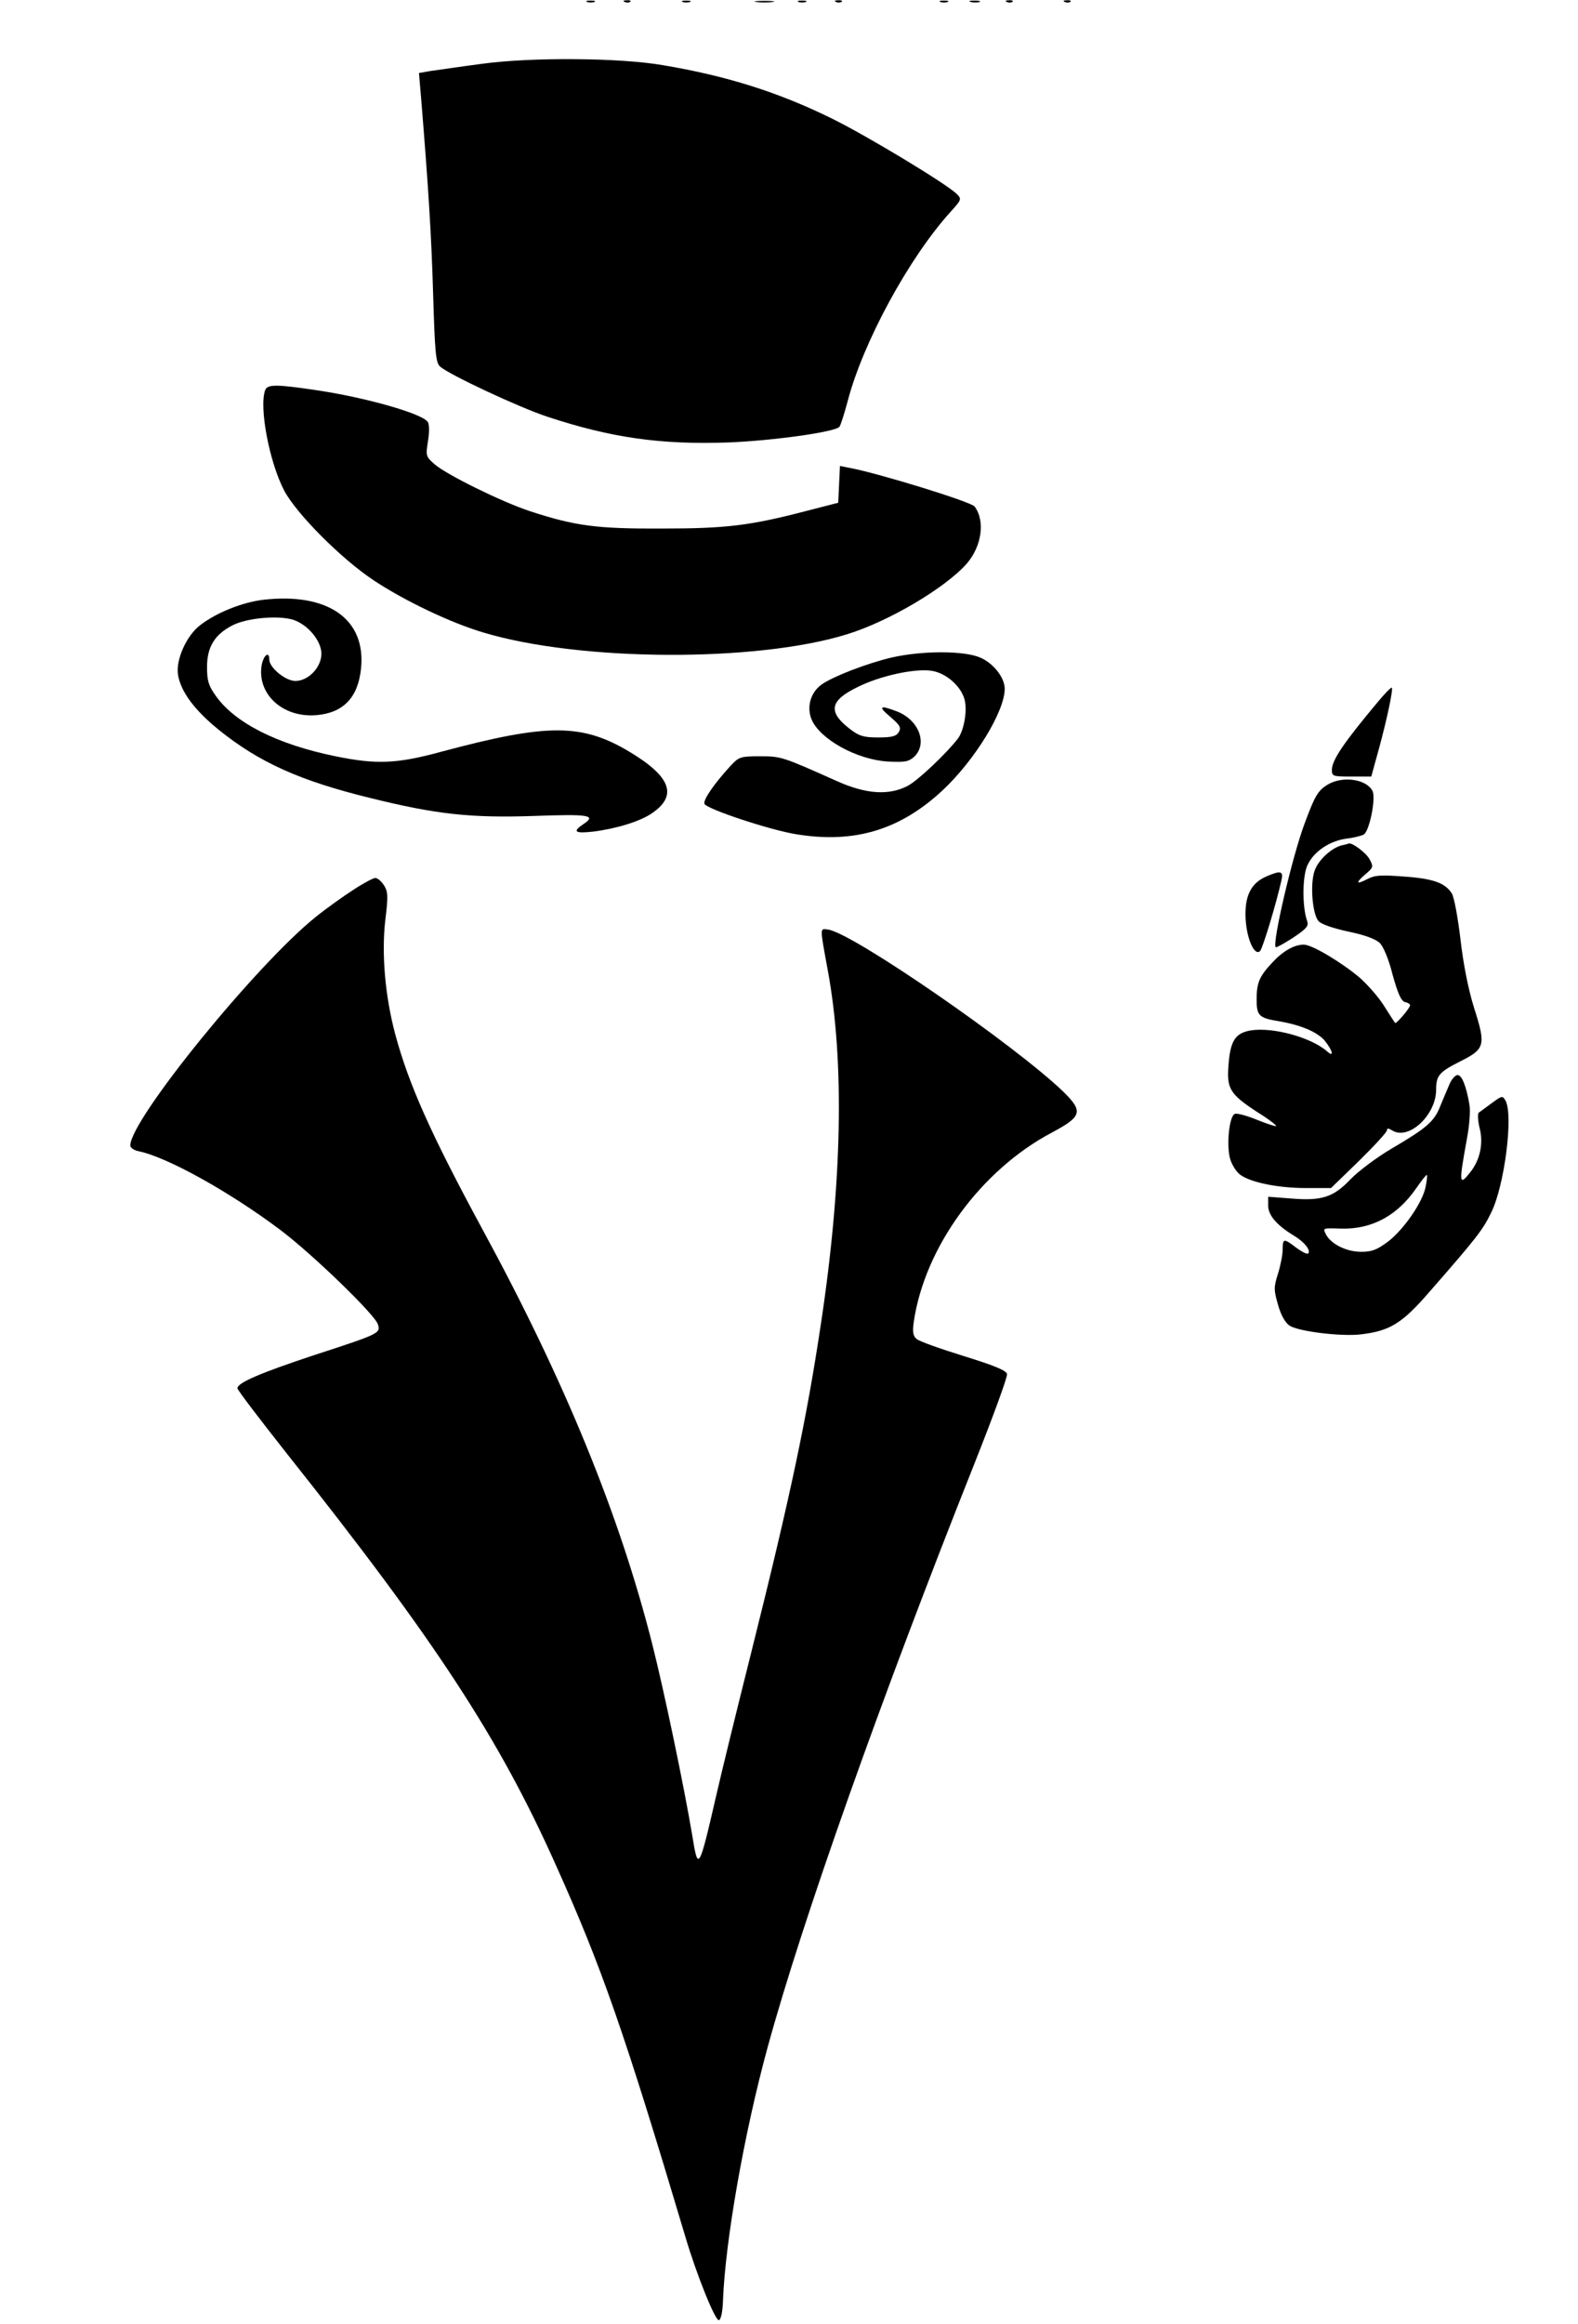 <?xml version="1.0" standalone="no"?>
<!DOCTYPE svg PUBLIC "-//W3C//DTD SVG 20010904//EN"
 "http://www.w3.org/TR/2001/REC-SVG-20010904/DTD/svg10.dtd">
<svg version="1.0" xmlns="http://www.w3.org/2000/svg"
 width="545pt" height="802pt" viewBox="0 0 545 802"
 preserveAspectRatio="xMidYMid meet">

<g transform="translate(0,802) scale(0.1,-0.1)"
fill="#000000" stroke="none">
<path d="M2028 8013 c6 -2 18 -2 25 0 6 3 1 5 -13 5 -14 0 -19 -2 -12 -5z"/>
<path d="M2158 8013 c7 -3 16 -2 19 1 4 3 -2 6 -13 5 -11 0 -14 -3 -6 -6z"/>
<path d="M2358 8013 c6 -2 18 -2 25 0 6 3 1 5 -13 5 -14 0 -19 -2 -12 -5z"/>
<path d="M2613 8013 c15 -2 39 -2 55 0 15 2 2 4 -28 4 -30 0 -43 -2 -27 -4z"/>
<path d="M2758 8013 c6 -2 18 -2 25 0 6 3 1 5 -13 5 -14 0 -19 -2 -12 -5z"/>
<path d="M2888 8013 c7 -3 16 -2 19 1 4 3 -2 6 -13 5 -11 0 -14 -3 -6 -6z"/>
<path d="M3248 8013 c6 -2 18 -2 25 0 6 3 1 5 -13 5 -14 0 -19 -2 -12 -5z"/>
<path d="M3353 8013 c9 -2 23 -2 30 0 6 3 -1 5 -18 5 -16 0 -22 -2 -12 -5z"/>
<path d="M3478 8013 c7 -3 16 -2 19 1 4 3 -2 6 -13 5 -11 0 -14 -3 -6 -6z"/>
<path d="M3678 8013 c7 -3 16 -2 19 1 4 3 -2 6 -13 5 -11 0 -14 -3 -6 -6z"/>
<path d="M1666 7800 c-76 -10 -156 -22 -179 -25 l-40 -7 7 -82 c26 -317 36
-480 42 -683 6 -200 9 -235 24 -248 31 -28 273 -141 370 -173 221 -73 392 -97
624 -89 154 6 370 36 385 54 4 4 17 45 29 90 53 202 211 493 355 652 38 42 39
44 21 62 -36 35 -309 200 -431 260 -185 91 -363 147 -583 184 -150 26 -454 28
-624 5z"/>
<path d="M916 6674 c-22 -58 14 -249 66 -348 43 -80 197 -235 309 -309 107
-71 267 -147 379 -180 333 -100 943 -103 1255 -6 144 44 340 160 414 244 52
60 64 148 27 197 -11 16 -333 115 -430 133 l-35 7 -3 -63 -3 -64 -105 -27
c-199 -52 -280 -62 -505 -62 -226 -1 -299 9 -455 60 -97 32 -286 125 -328 161
-31 27 -32 29 -24 80 5 28 5 58 0 66 -16 29 -217 86 -389 111 -135 20 -165 20
-173 0z"/>
<path d="M908 5950 c-72 -9 -160 -44 -216 -87 -48 -36 -86 -121 -77 -173 10
-58 58 -122 141 -189 139 -112 281 -176 523 -235 230 -57 348 -69 563 -62 191
7 220 3 173 -28 -39 -26 -30 -33 33 -26 80 10 162 35 203 63 90 61 67 126 -76
212 -165 99 -284 99 -650 1 -154 -42 -224 -45 -366 -16 -201 41 -348 115 -414
209 -25 35 -30 52 -30 99 0 69 26 112 88 144 51 26 159 35 210 19 51 -17 97
-73 97 -117 0 -47 -45 -94 -90 -94 -34 0 -90 46 -90 74 0 30 -19 16 -26 -18
-18 -100 72 -184 189 -174 93 8 144 61 154 162 17 170 -115 262 -339 236z"/>
<path d="M3080 5751 c-85 -20 -202 -65 -242 -93 -38 -27 -53 -77 -35 -121 29
-68 155 -138 262 -145 61 -3 73 -1 93 17 46 45 16 125 -58 155 -62 24 -69 19
-25 -18 34 -29 38 -37 29 -53 -9 -14 -24 -18 -71 -18 -50 0 -66 5 -96 28 -79
60 -72 99 25 146 78 39 198 65 256 56 52 -8 107 -58 115 -107 7 -38 -5 -100
-24 -126 -38 -50 -139 -146 -174 -164 -65 -34 -144 -29 -246 17 -188 84 -191
85 -265 85 -66 0 -72 -2 -100 -32 -57 -62 -96 -118 -91 -132 7 -18 228 -91
317 -105 201 -33 359 15 506 152 111 104 214 272 214 350 0 38 -38 87 -83 107
-55 25 -201 25 -307 1z"/>
<path d="M4759 5598 c-118 -141 -159 -201 -159 -235 0 -22 4 -23 68 -23 l68 0
27 98 c28 103 49 203 44 209 -2 2 -24 -20 -48 -49z"/>
<path d="M4585 5312 c-34 -21 -44 -39 -80 -136 -42 -113 -112 -412 -99 -425 2
-2 29 13 60 33 48 32 55 41 48 59 -17 50 -16 155 2 192 22 47 76 83 135 91 26
3 52 10 59 14 20 12 43 127 30 151 -22 41 -104 52 -155 21z"/>
<path d="M4635 5103 c-37 -9 -83 -52 -95 -89 -16 -47 -7 -150 14 -173 10 -11
52 -25 103 -36 58 -12 95 -26 109 -40 12 -12 31 -57 44 -110 18 -64 29 -89 42
-93 10 -2 18 -7 18 -11 0 -10 -48 -66 -52 -61 -2 3 -20 30 -40 62 -20 31 -58
73 -83 95 -65 54 -164 113 -192 113 -33 0 -72 -22 -109 -62 -44 -47 -54 -69
-54 -127 0 -56 8 -64 75 -75 77 -13 134 -37 160 -67 28 -35 34 -60 8 -37 -55
48 -186 84 -263 72 -53 -9 -71 -35 -77 -119 -7 -82 5 -101 98 -162 39 -24 69
-47 66 -49 -2 -2 -32 8 -67 22 -34 14 -68 23 -75 20 -20 -7 -30 -111 -16 -157
7 -22 23 -46 37 -55 39 -26 131 -44 225 -44 l86 0 97 94 c53 52 96 99 96 105
0 8 5 8 18 0 57 -36 152 53 152 140 0 49 10 61 81 97 88 44 92 55 50 186 -20
64 -37 150 -47 237 -9 75 -22 146 -30 158 -23 36 -64 51 -165 58 -79 6 -101 5
-127 -9 -39 -20 -41 -13 -5 18 26 22 27 25 13 51 -12 22 -60 58 -72 54 -2 -1
-12 -4 -23 -6z"/>
<path d="M4373 4995 c-53 -23 -75 -68 -71 -146 4 -70 31 -130 50 -111 9 9 56
164 74 245 7 31 -3 34 -53 12z"/>
<path d="M1220 4949 c-34 -22 -93 -64 -129 -93 -206 -165 -641 -700 -641 -789
0 -8 13 -17 29 -20 98 -20 316 -141 491 -273 110 -83 324 -290 335 -324 10
-31 6 -33 -215 -105 -191 -63 -270 -97 -270 -116 0 -6 78 -108 172 -227 511
-643 732 -980 928 -1419 158 -351 236 -575 447 -1282 40 -135 104 -292 116
-288 7 2 13 30 14 68 8 206 73 577 154 873 121 442 392 1205 714 2014 64 161
115 300 113 310 -2 12 -42 29 -149 62 -81 25 -154 51 -163 59 -13 11 -15 24
-10 60 38 257 231 522 476 652 105 56 110 73 41 141 -167 161 -729 549 -813
560 -29 4 -29 12 -1 -141 58 -314 50 -733 -24 -1221 -49 -326 -104 -588 -241
-1135 -47 -187 -101 -407 -120 -490 -60 -261 -63 -265 -83 -140 -28 167 -96
494 -138 660 -113 447 -303 911 -587 1433 -176 325 -254 498 -301 673 -35 131
-48 279 -34 396 10 81 9 96 -5 118 -9 14 -22 25 -30 25 -7 0 -41 -18 -76 -41z"/>
<path d="M5006 4278 c-8 -18 -22 -52 -32 -76 -21 -53 -47 -75 -168 -146 -51
-30 -115 -78 -142 -106 -59 -62 -99 -75 -206 -66 l-78 6 0 -31 c0 -33 30 -68
90 -104 36 -22 58 -50 48 -61 -4 -3 -22 6 -41 20 -43 33 -47 33 -47 -6 0 -17
-7 -54 -16 -83 -15 -47 -15 -56 0 -108 10 -36 25 -62 40 -72 31 -20 178 -38
246 -30 101 12 143 38 238 148 161 184 183 212 212 272 46 92 77 335 50 386
-11 19 -12 18 -48 -8 -20 -15 -41 -30 -45 -33 -4 -4 -3 -27 3 -52 14 -53 2
-110 -31 -152 -40 -51 -41 -42 -13 112 9 47 13 100 9 120 -11 64 -26 102 -41
102 -8 0 -21 -15 -28 -32z m-82 -352 c-9 -53 -75 -148 -129 -190 -39 -29 -56
-36 -94 -36 -50 0 -103 26 -121 59 -12 24 -13 23 55 21 104 -2 191 45 256 139
19 27 35 48 37 46 2 -2 0 -19 -4 -39z"/>
</g>
</svg>

